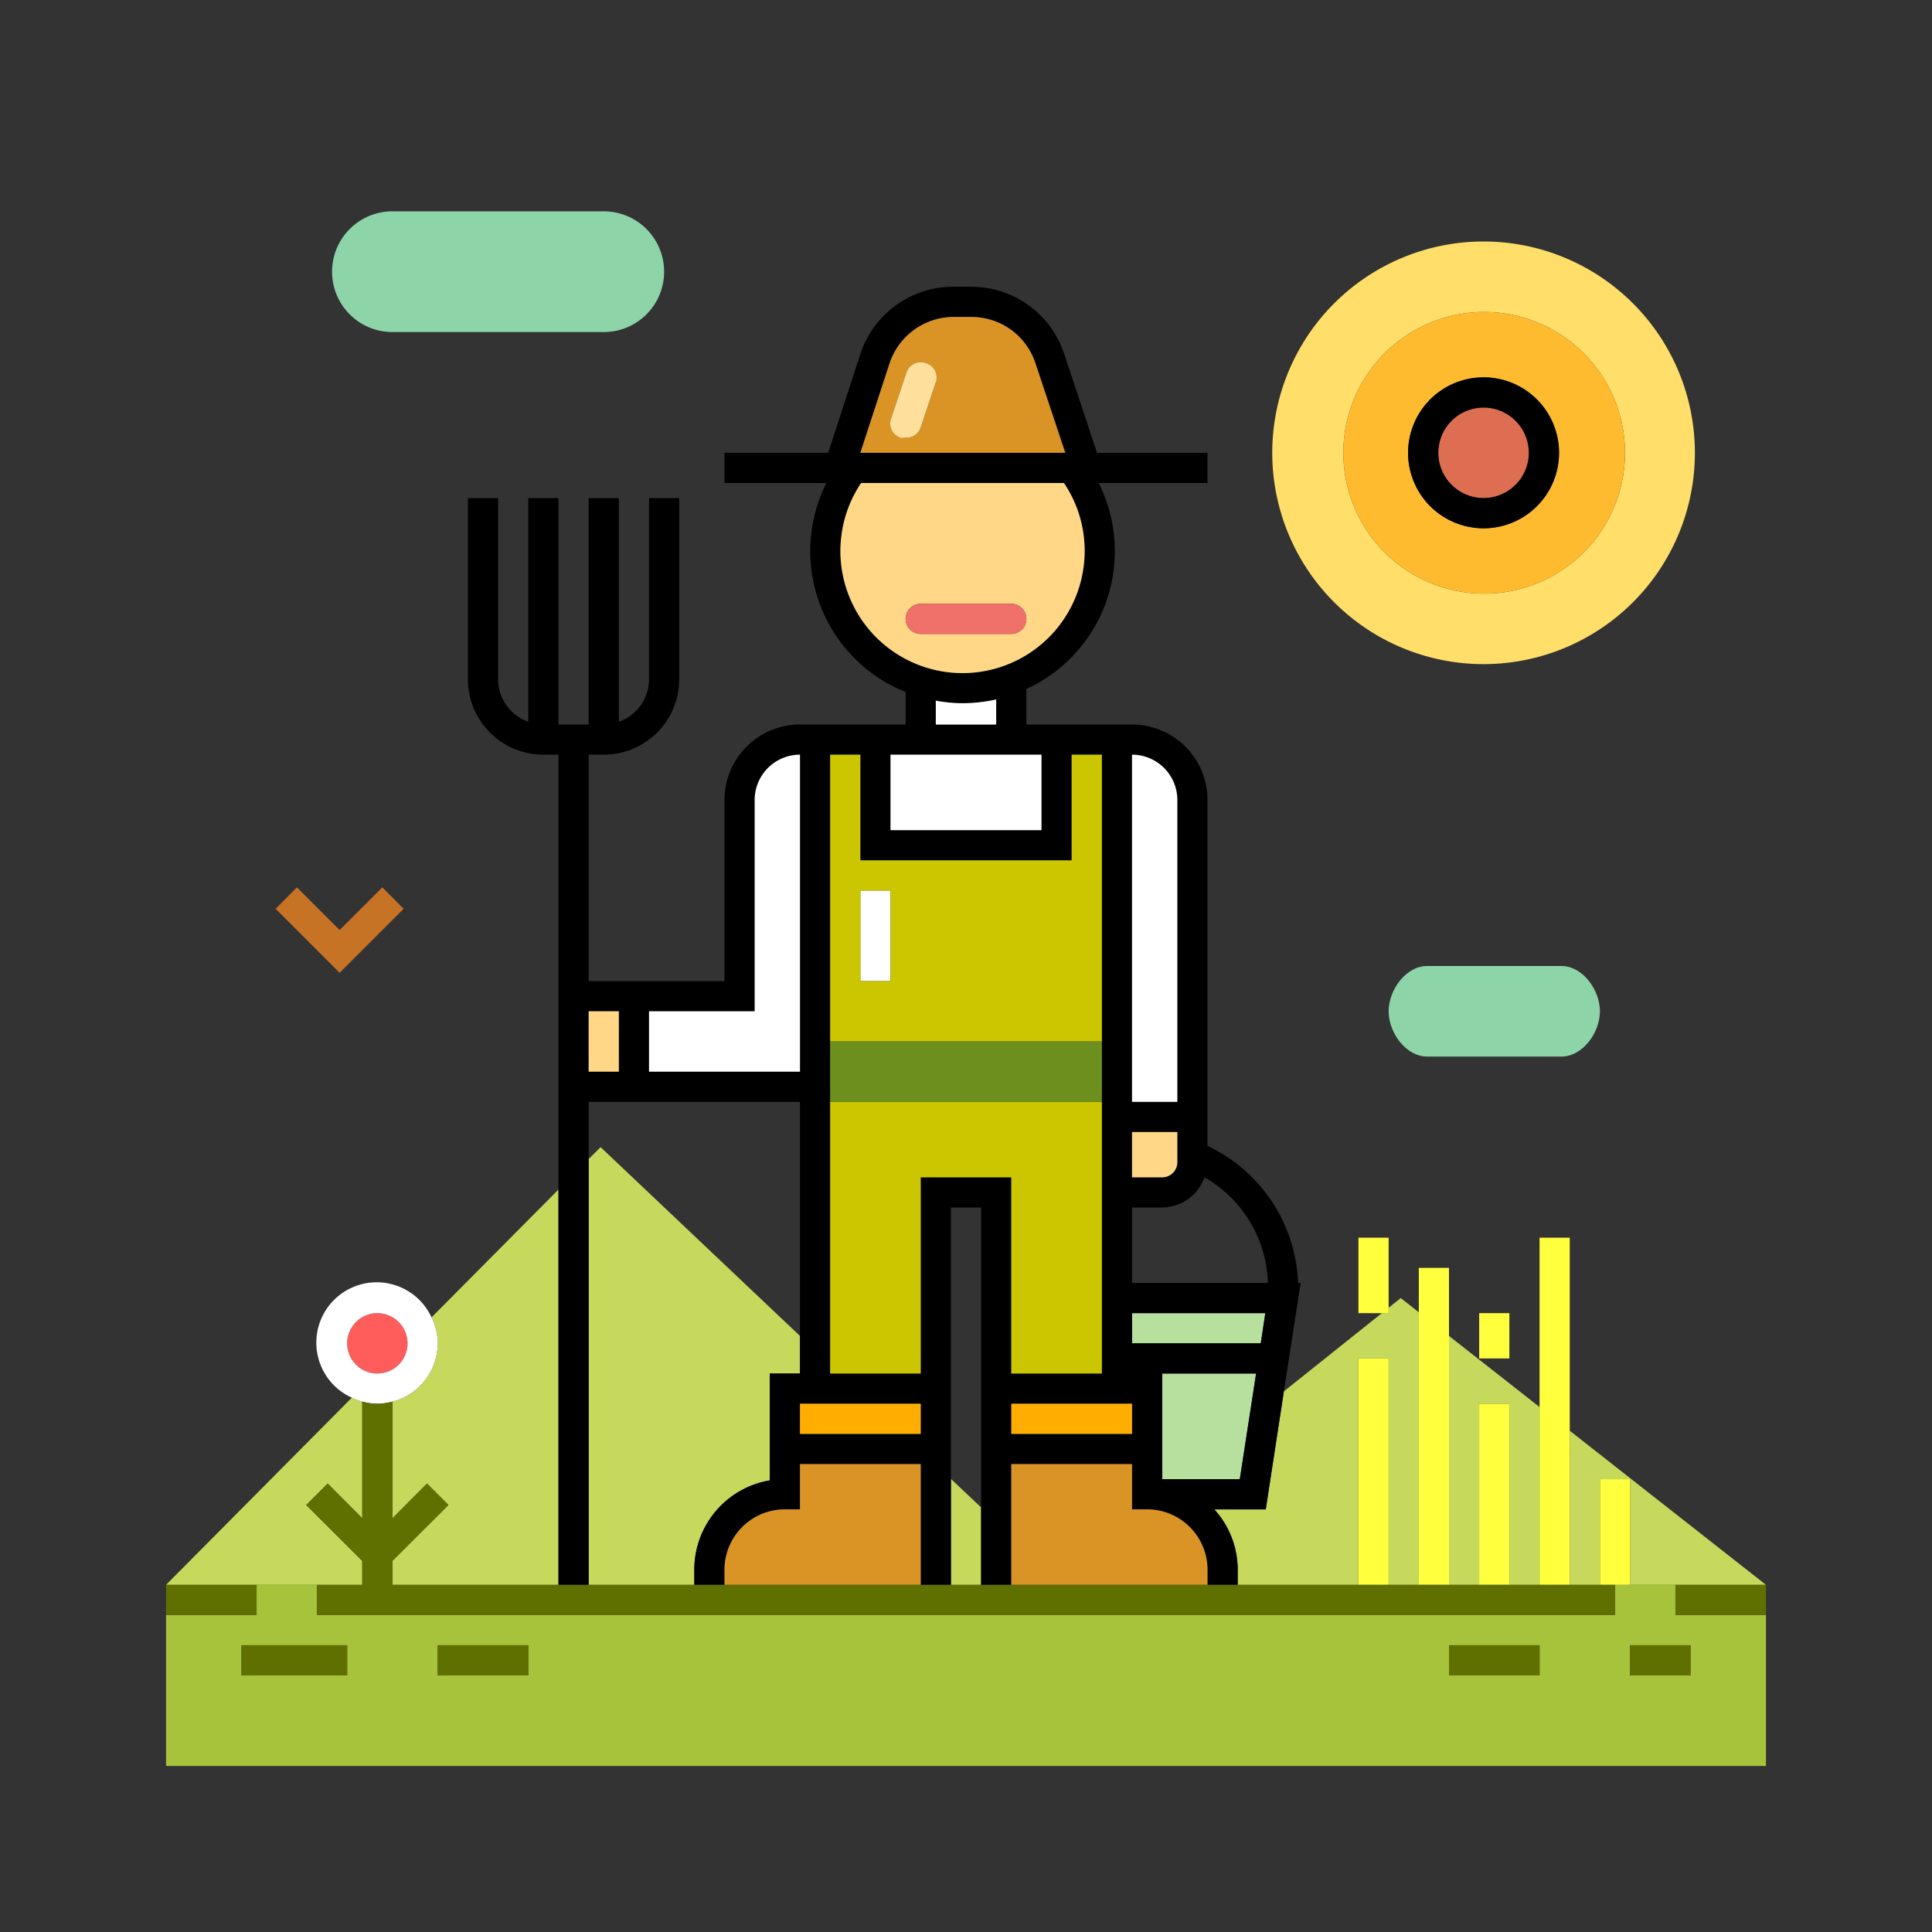 <?xml version="1.0" encoding="utf-8"?>
<svg xmlns="http://www.w3.org/2000/svg" viewBox="0 0 128 128"><rect x="0" y="0" width="128" height="128" fill="#333333" stroke="none"/><title>Farmer</title><g id="Farmer"><path d="M26,92.86v7.73l2.29-2.3,1.42,1.42L26,103.41V105H37V78.81l-8.41,8.47A3.83,3.83,0,0,1,29,89,4,4,0,0,1,26,92.86Z" style="fill:#c7d95d"/><polygon points="98 105 98 93 100 93 100 105 102 105 102 93.22 96 88.51 96 105 98 105" style="fill:#c7d95d"/><path d="M46,104a6,6,0,0,1,5-5.92V91h2V88.51L39.79,76l-.79.79V105h7Z" style="fill:#c7d95d"/><path d="M80.45,100A5.94,5.94,0,0,1,82,104v1h8V90h2v15h2V86.94L92.8,86l-.8.64V87h-.45l-6.49,5.18L83.86,100Z" style="fill:#c7d95d"/><polygon points="106 105 106 98 108 98 108 105 111 105 117 105 104 94.79 104 105 106 105" style="fill:#c7d95d"/><polygon points="65 99.87 63 97.98 63 105 65 105 65 99.87" style="fill:#c7d95d"/><path d="M21,105h3v-1.59l-3.71-3.7,1.42-1.42,2.29,2.3V92.86a4.08,4.08,0,0,1-.69-.26L11,105H21Z" style="fill:#c7d95d"/><path d="M111,105h-4v2H21v-2H17v2H11v10H117V107h-6Zm-88,6H16v-2h7Zm12,0H29v-2h6Zm67,0H96v-2h6Zm10-2v2h-4v-2Z" style="fill:#a7c23b"/><polygon points="96 105 96 88.51 96 84 94 84 94 86.94 94 105 96 105" style="fill:#ffff3d"/><rect x="98" y="93" width="2" height="12" style="fill:#ffff3d"/><polygon points="104 105 104 94.79 104 82 102 82 102 93.22 102 105 104 105" style="fill:#ffff3d"/><rect x="90" y="90" width="2" height="15" style="fill:#ffff3d"/><polygon points="92 86.64 92 82 90 82 90 87 91.55 87 92 87 92 86.64" style="fill:#ffff3d"/><rect x="98" y="87" width="2" height="3" style="fill:#ffff3d"/><polygon points="106 98 106 105 107 105 108 105 108 98 106 98" style="fill:#ffff3d"/><path d="M98.29,44a14,14,0,1,0-14-14A14,14,0,0,0,98.29,44Zm0-23.33A9.33,9.33,0,1,1,89,30,9.33,9.33,0,0,1,98.29,20.67Z" style="fill:#ffdf69"/><path d="M98.29,39.33A9.33,9.33,0,1,0,89,30,9.33,9.33,0,0,0,98.29,39.33Zm0-14.33a5,5,0,1,1-5,5A5,5,0,0,1,98.29,25Z" style="fill:#ffbb30"/><circle cx="98.29" cy="30" r="3" style="fill:#de6e52"/><path d="M98.29,35a5,5,0,1,0-5-5A5,5,0,0,0,98.29,35Zm0-8a3,3,0,1,1-3,3A3,3,0,0,1,98.29,27Z"/><polygon points="83.83 87 75 87 75 89 83.53 89 83.83 87" style="fill:#b7e09f"/><polygon points="77 91 77 97 77 98 82.14 98 83.22 91 77 91" style="fill:#b7e09f"/><path d="M39,105V73H53V91H51v7.08A6,6,0,0,0,46,104v1h2v-1a4,4,0,0,1,4-4h1V97h8v8h2V80h2v25h2V97h8v3h1a4,4,0,0,1,4,4v1h2v-1a5.94,5.94,0,0,0-1.55-4h3.41l1.2-7.82L86.17,85H86a10.45,10.45,0,0,0-6-9.08V53a5,5,0,0,0-5-5H68V45.65A10.05,10.05,0,0,0,72.79,32H80V30H72.68l-2.17-6.54A6.47,6.47,0,0,0,64.39,19H63.16A6.46,6.46,0,0,0,57,23.46L54.87,30H48v2h6.75A10.06,10.06,0,0,0,60,45.85V48H53a5,5,0,0,0-5,5V65H39V50h1a5,5,0,0,0,5-5V33H43V45a3,3,0,0,1-2,2.82V33H39V48H37V33H35V47.82A3,3,0,0,1,33,45V33H31V45a5,5,0,0,0,5,5h1v55ZM53,95V93h8v2Zm29.14,3H77V91h6.22ZM75,50a3,3,0,0,1,3,3V73H75Zm0,25h3v2a1,1,0,0,1-1,1H75Zm0,5h2a3,3,0,0,0,2.8-2A8.33,8.33,0,0,1,84,85H75Zm0,7h8.83l-.3,2H75Zm0,8H67V93h8ZM58.93,24.09A4.48,4.48,0,0,1,63.16,21h1.23a4.46,4.46,0,0,1,4.22,3.09l2,5.91H57ZM55.68,36.5A8.1,8.1,0,0,1,57.05,32H70.49a8.09,8.09,0,1,1-14.81,4.5ZM66,46.34V48H62V46.42a9.48,9.48,0,0,0,1.77.17A10.23,10.23,0,0,0,66,46.34ZM59,50H69v5H59ZM55,69V50h2v7H71V50h2V91H67V78H61V91H55V69ZM43,67h7V53a3,3,0,0,1,3-3V71H43Zm-4,0h2v4H39Z"/><path d="M53,50a3,3,0,0,0-3,3V67H43v4H53Z" style="fill:#fff"/><path d="M78,53a3,3,0,0,0-3-3V73h3Z" style="fill:#fff"/><path d="M69,50H59v5H69Z" style="fill:#fff"/><path d="M78,77V75H75v3h2A1,1,0,0,0,78,77Z" style="fill:#ffd787"/><path d="M62,46.42V48h4V46.34a10.23,10.23,0,0,1-2.23.25A9.48,9.48,0,0,1,62,46.42Z" style="fill:#fff"/><path d="M71.86,36.5A8,8,0,0,0,70.49,32H57.05a8.09,8.09,0,1,0,14.81,4.5ZM60,41a1,1,0,0,1,1-1h6a1,1,0,0,1,0,2H61A1,1,0,0,1,60,41Z" style="fill:#ffd787"/><path d="M68.61,24.09A4.46,4.46,0,0,0,64.39,21H63.16a4.48,4.48,0,0,0-4.23,3.09L57,30H70.57ZM62,25.32l-1,3A1,1,0,0,1,60,29a1.25,1.25,0,0,1-.32-.05,1,1,0,0,1-.63-1.27l1-3a1,1,0,0,1,1.9.64Z" style="fill:#d99425"/><path d="M61,97H53v3H52a4,4,0,0,0-4,4v1H61Z" style="fill:#d99425"/><path d="M61,93H53v2h8Z" style="fill:#ffae00"/><path d="M80,104a4,4,0,0,0-4-4H75V97H67v8H80Z" style="fill:#d99425"/><polygon points="67 93 67 95 75 95 75 93 73 93 67 93" style="fill:#ffae00"/><rect x="39" y="67" width="2" height="4" style="fill:#ffd787"/><path d="M61.32,24.05a1,1,0,0,0-1.27.63l-1,3A1,1,0,0,0,59.68,29,1.25,1.25,0,0,0,60,29a1,1,0,0,0,1-.68l1-3A1,1,0,0,0,61.32,24.05Z" style="fill:#ffdf9c"/><path d="M68,41a1,1,0,0,0-1-1H61a1,1,0,0,0,0,2h6A1,1,0,0,0,68,41Z" style="fill:#ef7169"/><rect x="57" y="59" width="2" height="6" style="fill:#fff"/><path d="M73,50H71v7H57V50H55V69H73ZM59,65H57V59h2Z" style="fill:#ccc600"/><path d="M55,91h6V78h6V91h6V73H55Z" style="fill:#ccc600"/><path d="M73,73V69H55v4H73Z" style="fill:#6d8f1e"/><circle cx="25" cy="89" r="2" style="fill:#ff5c5c"/><path d="M25,93a4.09,4.09,0,0,0,1-.14A4,4,0,0,0,29,89a3.83,3.83,0,0,0-.41-1.72,4,4,0,1,0-5.28,5.32A4,4,0,0,0,25,93Zm-2-4a2,2,0,1,1,2,2A2,2,0,0,1,23,89Z" style="fill:#fff"/><path d="M104,105H26v-1.59l3.71-3.7-1.42-1.42L26,100.59V92.86a3.64,3.64,0,0,1-2,0v7.73l-2.29-2.3-1.42,1.42,3.71,3.7V105H21v2h86v-2h-3Z" style="fill:#5f7000"/><rect x="11" y="105" width="6" height="2" style="fill:#5f7000"/><rect x="111" y="105" width="6" height="2" style="fill:#5f7000"/><rect x="16" y="109" width="7" height="2" style="fill:#5f7000"/><rect x="29" y="109" width="6" height="2" style="fill:#5f7000"/><rect x="96" y="109" width="6" height="2" style="fill:#5f7000"/><rect x="108" y="109" width="4" height="2" style="fill:#5f7000"/><polygon points="26.74 60.21 25.33 58.79 22.5 61.62 19.67 58.79 18.26 60.21 22.5 64.45 26.74 60.21" style="fill:#c77326"/><path d="M26,22H40a4,4,0,0,0,0-8H26a4,4,0,0,0,0,8Z" style="fill:#8dd4a9"/><path d="M106,67c0-1.41-1.14-3-2.55-3h-8.9C93.14,64,92,65.59,92,67s1.14,3,2.55,3h8.9C104.86,70,106,68.41,106,67Z" style="fill:#8dd4a9"/></g></svg>
